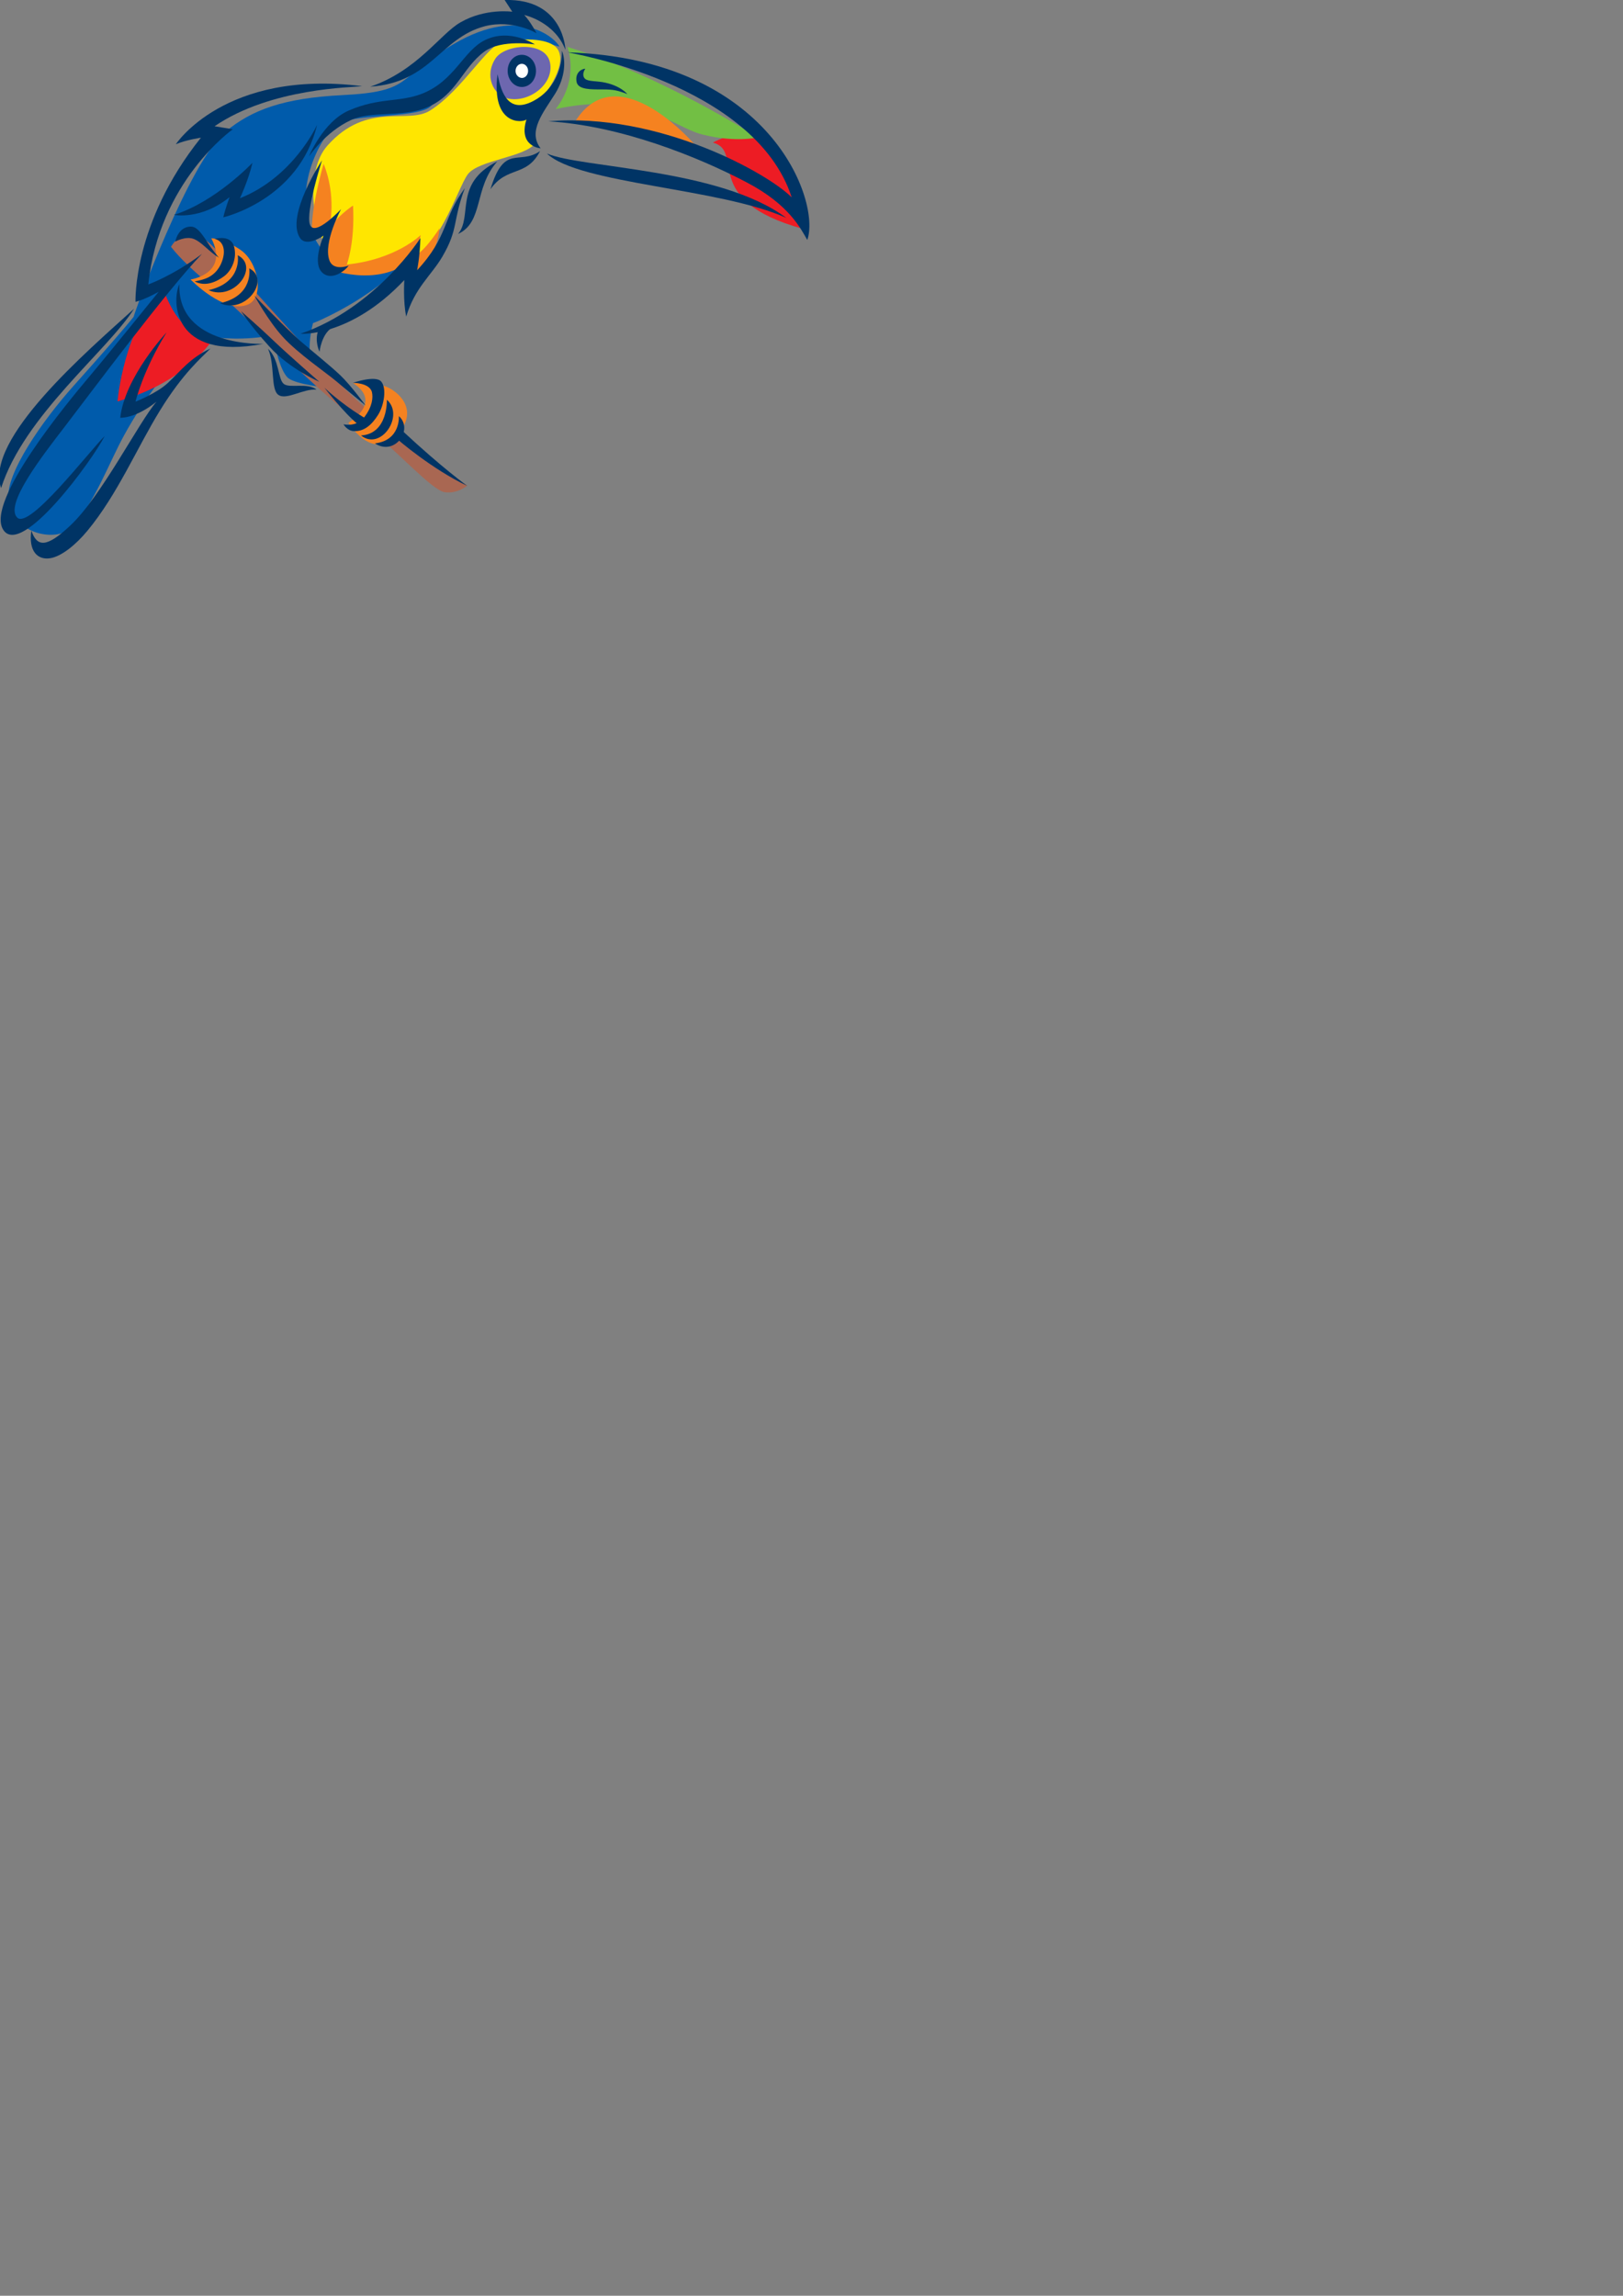 <?xml version="1.0" encoding="utf-8"?>
<!-- Generator: Adobe Illustrator 23.0.2, SVG Export Plug-In . SVG Version: 6.00 Build 0)  -->
<!DOCTYPE svg PUBLIC "-//W3C//DTD SVG 1.1//EN" "http://www.w3.org/Graphics/SVG/1.1/DTD/svg11.dtd">
<svg version="1.1" id="图层_1" xmlns:x="http://ns.adobe.com/Extensibility/1.0/" xmlns:i="http://ns.adobe.com/AdobeIllustrator/10.0/" xmlns:graph="http://ns.adobe.com/Graphs/1.0/"
	 xmlns="http://www.w3.org/2000/svg" xmlns:xlink="http://www.w3.org/1999/xlink" x="0px" y="0px" viewBox="0 0 595.3 841.9"
	 enable-background="new 0 0 595.3 841.9" xml:space="preserve">
<rect x="0" y="0" width="595.3" height="841.9" fill="#808080" stroke="none"/>
<path fill="#005BAB" d="M205.2,17.1c-33.6-9.7-42,19.1-48.2,22.6s-27.9,2.2-33.3,5.8c-5.3,3.5-17.3,23.5-8.4,41.6
	c8.9,18.2,32.3,10.2,32.3,10.2s-10.6,11.1-29.7,19.9c-1,0.5-2.1,0.9-3.1,1.3c-1.6,6.2-3,17.3,5,23.4c0.4,0.4-10.8-0.9-13.9-3.1
	c-2.6-1.9-4.9-9.8-5.6-15.9c-10.9,2.1-19.6,1.1-25,0.5c-13.3,7.9-27.1,30.5-31.9,40.3c-4.9,9.8-11.9,26.9-19.3,31.2
	c-5.4,3.1-19.4,0.7-21-11.7c-1.2-9.5,12.7-29.2,23.8-41.6c11.1-12.4,19-21.5,22.1-25.4c0.4-1.8,20.3-56.9,33.8-68
	c9.6-7.9,21.1-12.2,42.5-13.3c26.6-1.3,19.6-6.1,41.2-18.8C191.6,1.4,204.3,14.9,205.2,17.1z"/>
<path fill="#FFE600" d="M122.8,95c-8.4-8.9-11.3-32-2.7-41.6c14.6-16.4,29.5-7.6,37.7-12.9c11.9-7.5,21-24.3,27-25.3
	c10.7-1.7,18-0.3,19.9,3.1c3.5,6.2-5.6,17.6-7.9,19.9c-3.6,3.6-0.4,14.2-0.4,14.2c-3.6,5.3-20.8,6.2-24.8,11.5
	c-4,5.3-10.9,30.7-26.1,34.1C137.4,99.9,130.3,103,122.8,95z"/>
<path fill="#ED1C24" d="M60,106.1c-14.6,13.7-16.9,41.1-16.9,41.1c25.7-7,35.4-23.4,35.4-23.4C65.3,124.2,60,106.1,60,106.1z"/>
<path fill="#ED1C24" d="M261.5,52.3c11.9,3.2-5.2,21,32.9,31.6C288.5,35.5,261.5,52.3,261.5,52.3z"/>
<path fill="#6D67AF" d="M181.7,21.5c-4.1,6.4-0.8,13.3,4.5,14.6c7.6,1.8,17.3-5.2,15.5-13.3C199.9,14.9,185.1,16.2,181.7,21.5z"/>
<path fill="#72BF44" d="M203.8,40c8.9-11.3,4.3-22.8,4.3-22.8c34.9,10.6,69.8,33.2,69.8,33.2s-8.2,2-20.4-1.1
	C246.4,46.4,234.8,33.3,203.8,40z"/>
<path fill="#A96752" d="M62.7,90.5c7.2,9.1,15.6,13.9,36,34.5s30.8,28,38.8,34.2c8,6.1,21,20.6,25.6,21.3c4.6,0.7,8.3-2.4,8.3-2.4
	s-29.4-21-41.8-32.5c-12.5-11.5-48.9-53.9-53.7-57.2C71.1,85.1,66.2,84.8,62.7,90.5z"/>
<path fill="#F58220" d="M211,44.5c15.8-25.1,44.7,9.5,44.7,9.5C230.7,47.8,211,44.5,211,44.5z"/>
<path fill="#F58220" d="M129.4,140.4c11.3,7.3-1.6,14.6-1.6,14.6s8.3,13.9,17.3,5c8.9-8.9,1.7-15.9-3-18
	C137.5,139.9,129.4,140.4,129.4,140.4z"/>
<path fill="#F58220" d="M77.5,87.4c6.7,13-7.6,15.1-7.6,15.1s12.6,13,21.2,9.1c5.9-2.7,3.7-15.4-2.8-19.9S77.5,87.4,77.5,87.4z"/>
<path fill="#F58220" d="M114.4,85.9c-0.5-9.9,4.3-25.8,4.3-25.8c4.8,11.8,2.2,23,2.2,23c5.3-5.8,8.6-7.7,8.6-7.7
	c0.7,14-2.3,21.6-2.3,21.6c18-1.8,27.1-10.8,27.1-10.8c-0.5,2.4-1,4.8-1.5,7.2c3.7-2.2,8.4-9.7,8.4-9.7c-0.5,8.9-8.7,19.5-8.7,19.5
	c-0.7-2.5-1.4-5-2.1-7.5c-12.5,9.9-30,2.9-30,2.9c-2.4-5.3-1.5-13.7-1.5-13.7C117.4,85.2,115.9,85.6,114.4,85.9z"/>
<path fill="#003465" d="M64.3,88.6c0,0,0.9-5.3,5.5-5.5c2.1-0.1,3.7,1.8,6,5.3c1.9,3.1,4.5,6.1,4.5,6.1c-3.8-2.3-6.2-5.7-9.3-6.9
	C68,86.5,64.3,88.6,64.3,88.6z"/>
<path fill="#003465" d="M93.3,108.4c0,0,11.1,11.6,16.8,16.6c5.7,4.9,10.9,9,14.7,12.6c3.8,3.6,9.3,11.1,9.3,11.1s-7.6-6.2-10.9-9
	c-3.3-2.8-14.1-10.2-19.5-16.2C98.4,117.7,93.3,108.4,93.3,108.4z"/>
<path fill="#003465" d="M88.4,114.1c0,0,6.8,5.9,11.9,10.8c5.1,4.9,16.8,15.1,16.8,15.1s-10.9-4.7-18.3-12.9
	C91.4,118.9,88.4,114.1,88.4,114.1z"/>
<path fill="#003465" d="M119,142.2c7.9,7.3,15.2,11.3,15.2,11.3c-1,0.7-1.9,1.4-2.9,2.1C126.2,151.5,119,142.2,119,142.2z"/>
<path fill="#003465" d="M147.5,157.9c14.8,13.8,23.9,20.3,23.9,20.3c-13.2-6.3-25.5-17-25.5-17C146.4,160.1,147,159,147.5,157.9z"/>
<path fill="#003465" d="M135.8,31.8c17.3-5.9,25.7-19.4,33.1-23.6c9.2-5.3,19-3.9,19-3.9C187,2.9,186,1.4,185.1,0
	c21.8-0.6,22.3,18.3,22.3,18.3c-4-10.4-15.1-12.8-15.1-12.8c2.4,2.6,4.5,6.7,4.5,6.7s-8.6-5.2-18.9-2.6
	C161.4,13.9,158.3,30.2,135.8,31.8z"/>
<path fill="#003465" d="M113.3,57.4c0,0,5.2-12.8,14.7-16.9c11.1-4.8,18.4-2.9,26.7-6.1c12.1-4.7,15.2-15.8,23.2-19.7
	c9.2-4.5,18.3,1.6,18.3,1.6s-12.2-2-18.5,2.6c-8.1,5.9-10.2,16-21.1,20.5c-9.1,3.8-20.6,1.1-28,4.7
	C119.2,48.5,113.3,57.4,113.3,57.4z"/>
<path fill="#003465" d="M206.1,18.6c0.1,6.1-2.6,14.4-10.6,18.5c-8.7,4.5-11.6-2.4-13-9.9c-2.4,18.9,9.2,17.9,10.6,16.6
	c-3.1,10,5.2,10.6,5.2,10.6c-4.9-6.2,1.1-13.3,5.3-20C207.5,28.1,207.5,21.9,206.1,18.6z"/>
<path fill="#003465" d="M208.1,19.2c74.9,2.3,93,55,88,68.8c-2.3-4-6.6-12.9-22-21c-18-9.5-46.7-21-73-22.5
	c40.6-3.5,80.9,19.3,89.3,27.9C276.8,30.5,208.1,19.2,208.1,19.2z"/>
<path fill="#003465" d="M214.7,25.2c0,0-1.3,1.7-0.5,3.2s3.3,1.2,6.7,1.7c6.6,1.1,9.2,4.4,9.2,4.4c-3.7-1.4-5.1-1.7-9.2-1.7
	c-4.2,0-8.8,0.1-9.4-2.7C210.8,26.5,213.5,25.2,214.7,25.2z"/>
<path fill="#003465" d="M200.6,56.3c12.5,5.4,63.4,5.4,87.8,23.6C264,68.9,212.3,67.5,200.6,56.3z"/>
<path fill="#003465" d="M110.2,122.4c27.7-9.5,44-35.1,44-35.1c-0.2,6.9-1.2,11.8-1.2,11.8c11.6-12.5,9.3-19.1,17.5-30.1
	c-4.6,12.2-2.2,14.8-8.3,25.2c-4,6.8-10.1,11.4-13.2,21.9c-1.2-5.5-0.7-13.4-0.7-13.4C128.4,123.8,110.2,122.4,110.2,122.4z"/>
<path fill="#003465" d="M168,85.8c5.5-6.5-1.7-18.5,14.4-26.6C173.7,69,177.5,81.4,168,85.8z"/>
<path fill="#003465" d="M179.9,69.4c6.1-8.7,13.2-4.3,18.2-14C190.3,60.8,185,52.5,179.9,69.4z"/>
<path fill="#003465" d="M118.1,58.8c0,0-13.4,20.3-8.1,28.4c2.4,3.7,8.7-0.8,8.7-0.8s-4,9.1-1,13s8.3,0.6,10.2-2c0,0-5.7,2.2-7.1-2
	c-2.3-6.5,4.3-18.7,4.3-18.7s-9.7,10.4-11.4,5.7C112,77.7,118.1,58.8,118.1,58.8z"/>
<path fill="#003465" d="M132.8,31.6c-50.3-6.3-68.3,21.3-68.3,21.3c3.7-1.6,9.2-2.4,9.2-2.4c-25.1,31.3-24,60.2-24,60.2
	c3.4-0.8,8.5-3.7,8.5-3.7s-18,22.3-25.6,31.3s-38.1,45.7-31.4,56s32.8-25.7,37.2-34.4c-6,6-27.7,34.4-32.1,29.9
	c-4.7-4.8,9.2-22.6,17.5-33.4c8.3-10.8,37.6-50.2,50.3-63.3c-10.8,8.1-19.7,11.2-19.7,11.2c3.9-37.8,31-56.9,31-56.9
	c-2.2-0.4-4.5-0.7-6.7-1.1C99.5,32.1,129.5,32.1,132.8,31.6z"/>
<path fill="#003465" d="M49.2,113.2C39.3,128.8,8.9,152.4,0.4,179C-5.8,161.1,32,128.8,49.2,113.2z"/>
<path fill="#003465" d="M11.5,194.6c2.1,6.1,5.6,6.3,14.2-1.8c11.4-10.6,25.1-37.8,31.7-45.5c-7.8,6.3-13.3,5.9-13.3,5.9
	c1.7-15,17-31.3,17-31.3c-8.7,14-11.4,25.4-11.4,25.4s7.9-3.1,11.9-6.9c4.8-4.5,8.1-9.1,15.6-12.6c-3.3,3.4-10,8.9-18.5,22.7
	s-15.6,30.8-26.6,44.1c-4.3,5.2-9.5,9.4-13.6,10.1C13.7,205.5,10.4,202,11.5,194.6z"/>
<path fill="#003465" d="M63.8,78.8C79.1,74,92.6,59.7,92.6,59.7c-1.5,6.5-4.6,13-4.6,13c19.7-7.8,28.3-26.9,28.3-26.9
	c-6.7,27.6-34.4,33.9-34.4,33.9c0.8-3.4,2.3-7.4,2.3-7.4C73.7,80.8,63.8,78.8,63.8,78.8z"/>
<path fill="#003465" d="M78.7,87.6c1.3-0.3,6.2-1.3,7.2,3c1.1,4.3-1,8.7-3.7,10.7c-2.7,2-6.8,4-10.8,1.9c3.3-0.6,7.3-1.5,9.6-6.3
	C83.2,92.1,82,88.3,78.7,87.6z"/>
<path fill="#003465" d="M76.5,106.4c12.5-2.8,10.7-12.8,10.7-12.8C95.4,97.8,85.8,110.6,76.5,106.4z"/>
<path fill="#003465" d="M80.7,111.2c12.5-2.8,10.7-12.8,10.7-12.8C99.5,102.5,90,115.4,80.7,111.2z"/>
<path fill="#003465" d="M65.8,104.2c-0.8,23.1,30.7,21.9,30.7,21.9C63,132.5,63,110.1,65.8,104.2z"/>
<path fill="#003465" d="M98.3,127.9c4.2,3.9,3.6,11.2,5.8,12.9c2.2,1.7,8.7-0.6,12,2.1c-4.7-0.5-11.1,4-14,1.9
	C99.2,142.8,100.9,133.5,98.3,127.9z"/>
<path fill="#003465" d="M116.7,121.3c-1.4,3.9,0.5,7.7,0.5,7.7s0.7-6.3,4.4-8.7C119.5,120.4,116.7,121.3,116.7,121.3z"/>
<path fill="#003465" d="M129.4,140.4c0,0,8.3-2.9,10.4-0.5c2.1,2.4,1.1,8.7-1.1,12.2s-5,6.2-8.9,6c-2.5-0.1-3.8-2.5-3.8-2.5
	s4.8,1.2,7.7-2.7c2.9-3.9,3.2-7.1,2.7-9.2C135.4,140.3,129.4,140.4,129.4,140.4z"/>
<path fill="#003465" d="M132.4,159.7c10-0.6,9.5-13.1,9.5-13.1C148.5,152.4,139.7,165.5,132.4,159.7z"/>
<path fill="#003465" d="M137.5,162.6c9.5-1.1,8.8-10,8.8-10C151.8,157.5,144.8,167.4,137.5,162.6z"/>
<path fill="#003465" d="M186.2,26c0-3.3,2.3-5.9,5.2-5.9c2.9,0,5.2,2.6,5.2,5.9s-2.3,5.9-5.2,5.9C188.5,31.9,186.2,29.2,186.2,26z"
	/>
<path fill="#FFFFFF" d="M189.1,26c0-1.4,1-2.6,2.3-2.6c1.2,0,2.3,1.1,2.3,2.6c0,1.4-1,2.6-2.3,2.6C190.1,28.5,189.1,27.4,189.1,26z"
	/>
</svg>
